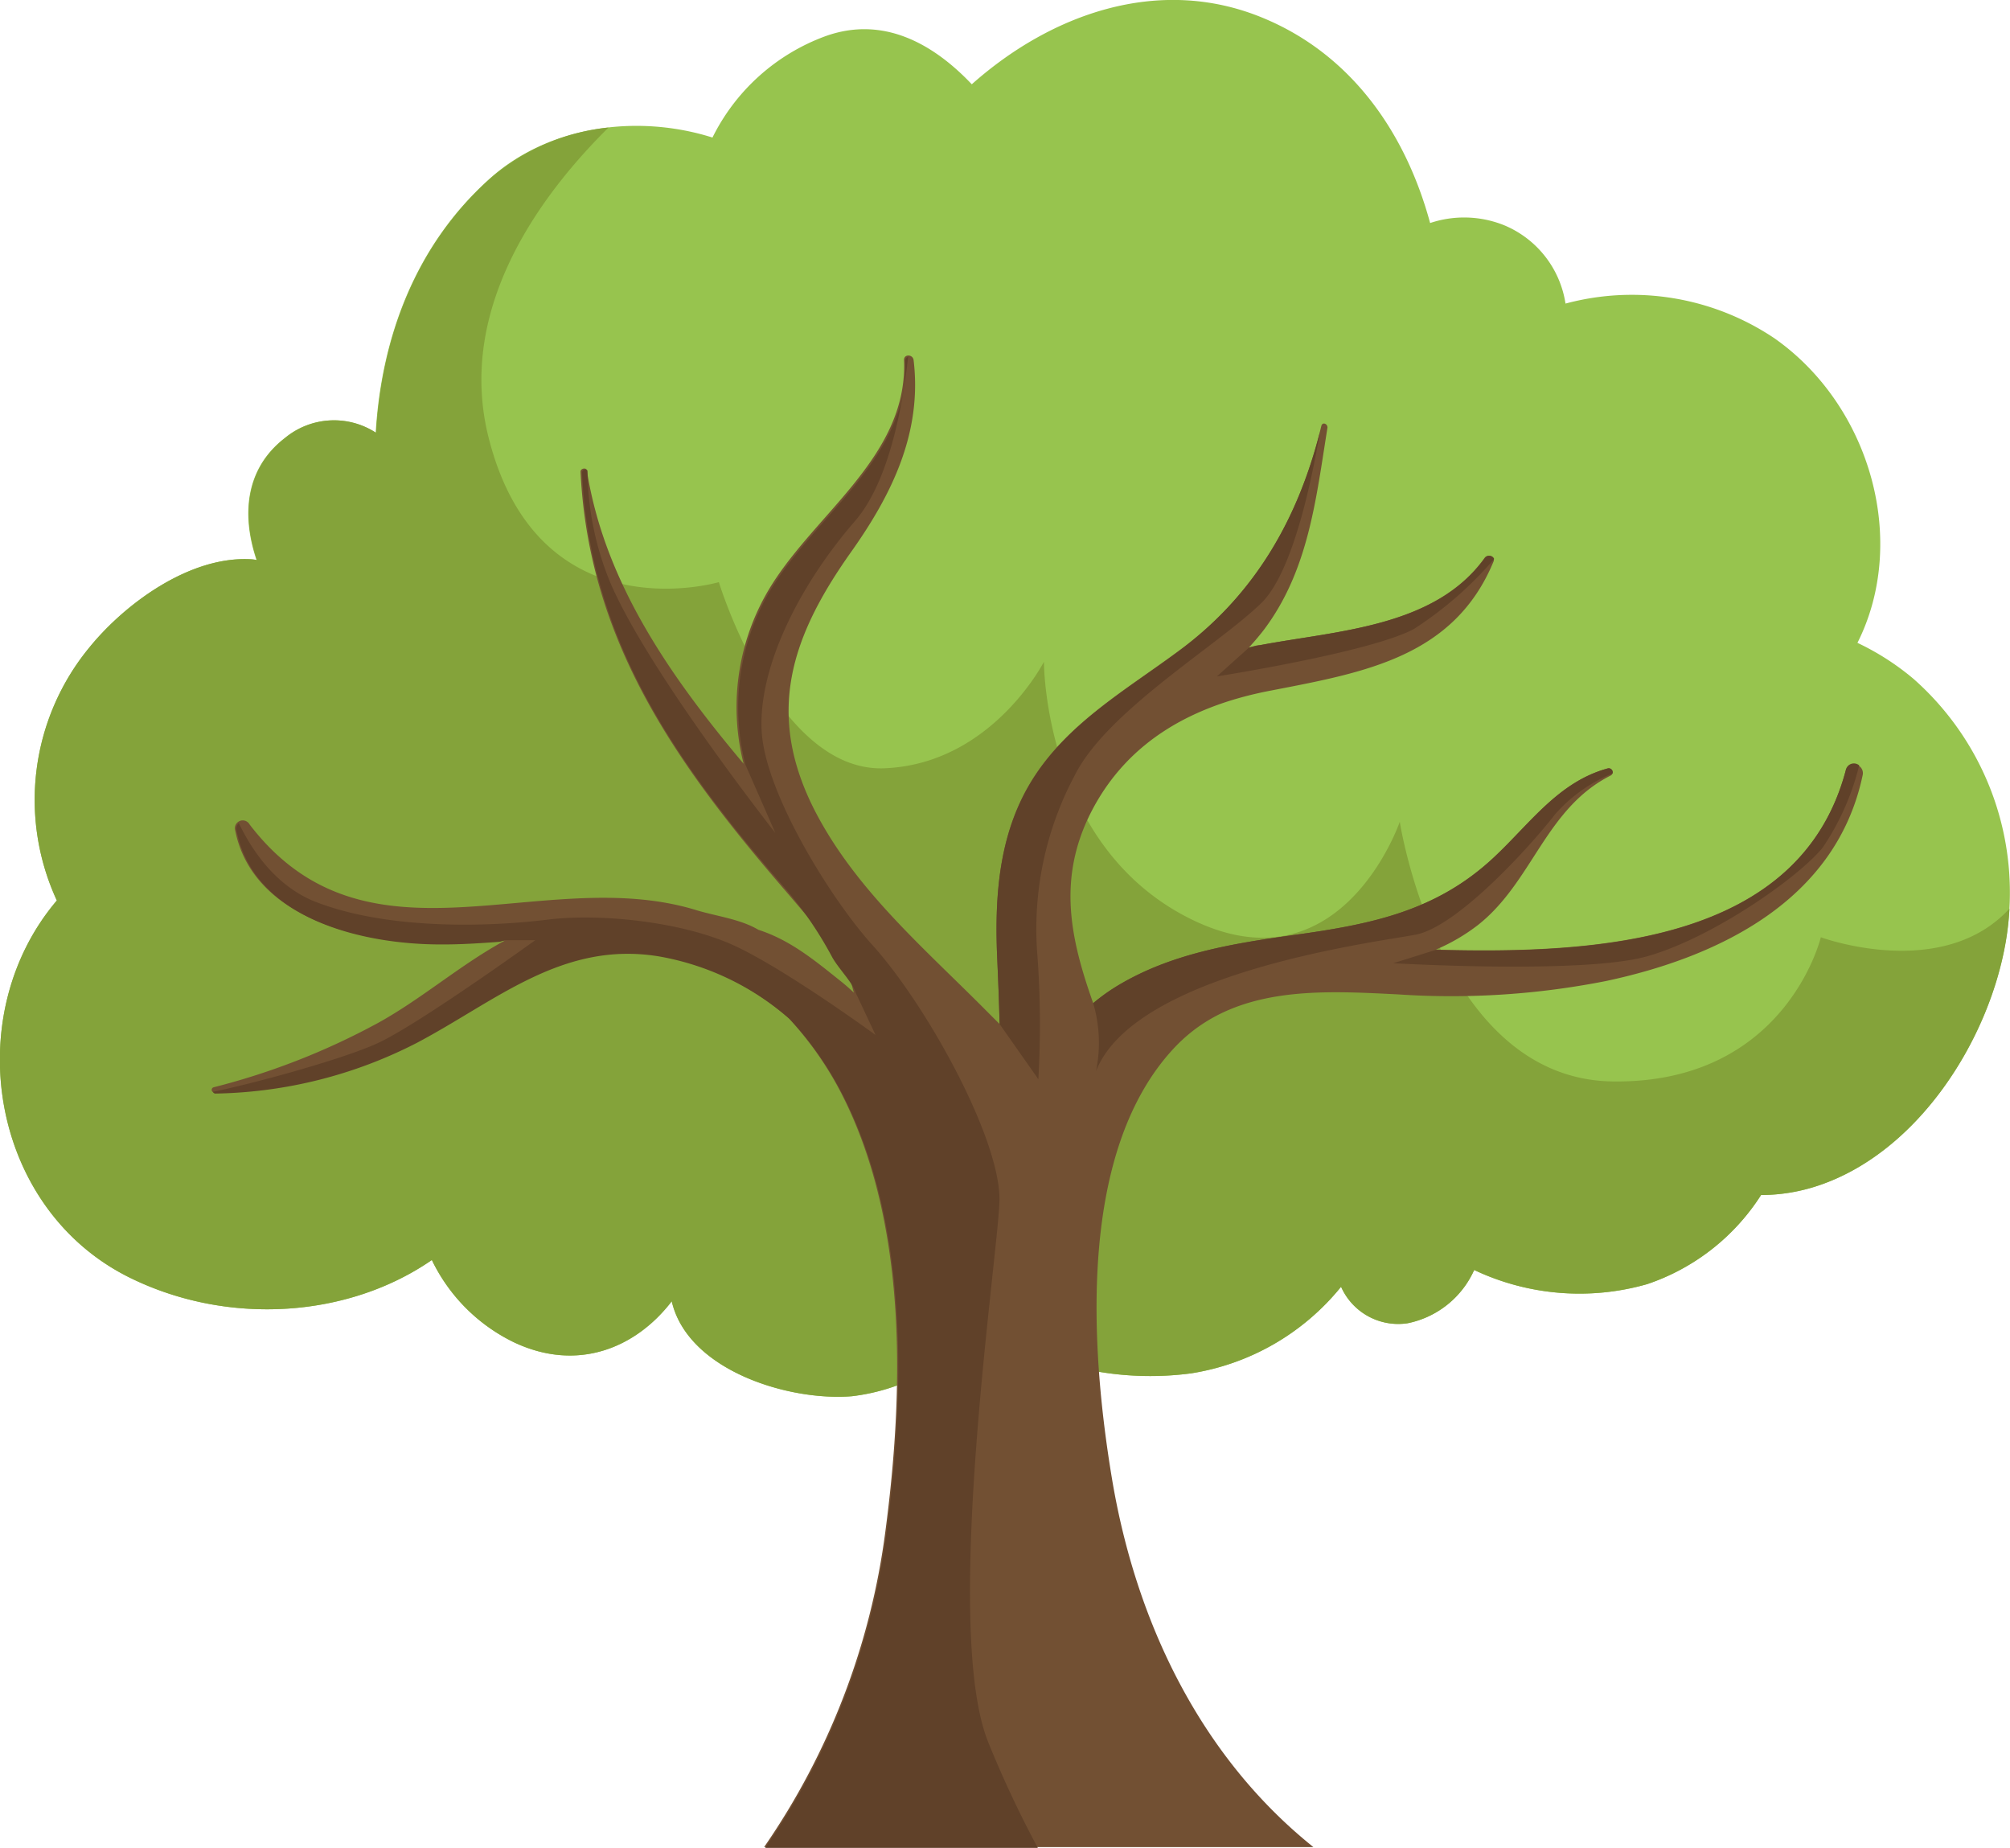 <svg xmlns="http://www.w3.org/2000/svg" viewBox="0 0 150.99 138.8"><defs><style>.cls-1{fill:#97c44e;}.cls-2{fill:#84a33a;}.cls-3{fill:#725033;}.cls-4{fill:#604129;}</style></defs><title>Fichier 5</title><g id="Calque_2" data-name="Calque 2"><g id="OBJECTS"><path class="cls-1" d="M143.76,51a19.35,19.35,0,0,0-4.23-2.72c3.84-7.62,1-17.79-6.23-22.87a19.21,19.21,0,0,0-15.7-2.61A7.62,7.62,0,0,0,113,16.92a8.05,8.05,0,0,0-5.57-.17C105.6,10,101.53,4.05,94.76,1.3,87.07-1.83,79,1,73,6.33,70.07,3.24,66.31,1.17,62,2.72a15.37,15.37,0,0,0-8.48,7.61c-5.69-1.8-12.37-.86-16.77,3.12-5.56,5-8.1,11.9-8.53,19.05a5.77,5.77,0,0,0-6.81.38c-3.06,2.35-3.25,5.9-2.14,9.18A3,3,0,0,0,18.8,42c-4.55-.23-9.39,3.31-12.09,6.63a18,18,0,0,0-2.44,19c-7.4,8.71-5,23.3,5.65,28.41,7.34,3.54,16.27,2.91,22.52-1.41a13.26,13.26,0,0,0,6.23,6.21c4.71,2.19,9.07.43,11.79-3.11,1.21,5.2,8.8,7.52,13.54,7.13a15,15,0,0,0,9.72-5.25,23.41,23.41,0,0,0,15.77,3.53,18.12,18.12,0,0,0,11.25-6.5,4.7,4.7,0,0,0,5,2.74,7,7,0,0,0,5-4,18.5,18.5,0,0,0,13,1.06,16.35,16.35,0,0,0,8.55-6.69,13.61,13.61,0,0,0,4.36-.73c7.43-2.51,12.71-10.83,14-18.23A21.41,21.41,0,0,0,143.76,51Z"/><path class="cls-2" d="M150.67,70.76a21.34,21.34,0,0,0,.28-2.52c-5.06,5.51-14.17,2.15-14.17,2.15s-2.62,11-15.63,10.83-16-19.5-16-19.5-4.38,12.8-15.58,7.36S78.42,49.7,78.42,49.7s-3.93,7.69-12,8S54,43.72,54,43.72s-13.53,4-17.29-10.83c-2.5-9.85,4.09-18.45,9-23.31a16,16,0,0,0-8.93,3.87c-5.56,5-8.1,11.9-8.53,19.05a5.77,5.77,0,0,0-6.81.38c-3.06,2.35-3.25,5.9-2.14,9.18A3,3,0,0,0,18.8,42c-4.55-.23-9.39,3.31-12.09,6.63a18,18,0,0,0-2.44,19c-7.4,8.71-5,23.3,5.65,28.41,7.34,3.54,16.27,2.91,22.52-1.41a13.26,13.26,0,0,0,6.23,6.21c4.71,2.19,9.07.43,11.79-3.11,1.21,5.2,8.8,7.52,13.54,7.13a15,15,0,0,0,9.72-5.25,23.41,23.41,0,0,0,15.77,3.53,18.12,18.12,0,0,0,11.25-6.5,4.7,4.7,0,0,0,5,2.74,7,7,0,0,0,5-4,18.5,18.5,0,0,0,13,1.06,16.35,16.35,0,0,0,8.55-6.69,13.61,13.61,0,0,0,4.36-.73C144.11,86.48,149.39,78.16,150.67,70.76Z"/><path class="cls-3" d="M57.4,138.72H98.66c-8.5-6.81-13.34-16.94-15.13-27.67-1.62-9.74-2.65-24.74,4.82-32.5C92.77,74,99.14,74.39,105,74.68a59.8,59.8,0,0,0,15.63-1c8.65-1.84,17.35-6.14,19.3-15.5a.66.66,0,0,0-1.27-.34c-3.45,13-18.77,13.81-30.8,13.48A14.37,14.37,0,0,0,111,69.49c4.13-3.24,5.08-8.77,10-11.25.29-.15.08-.62-.23-.53-3.68,1-5.81,4.1-8.5,6.63-4.39,4.14-9.37,5.09-15.14,5.89C92.55,70.87,88,71.61,84,74a14.58,14.58,0,0,0-1.88,1.34C80.43,70.56,79.38,66,82,60.92c2.81-5.42,7.82-8,13.59-9.08,6.91-1.34,13.64-2.51,16.6-9.66.17-.41-.45-.59-.67-.28-3.75,5.22-11.13,5.46-16.86,6.55-.29,0-.56.12-.84.18.39-.43.77-.87,1.13-1.34,3.36-4.47,3.91-9.84,4.77-15.18,0-.3-.38-.43-.46-.13-1.7,7-5,12.76-10.85,17-3.78,2.79-8,5.22-10.66,9.25S74.71,67,74.9,71.73c.08,1.81.15,3.51.19,5.18l-1-1c-4.62-4.66-9.73-9-12.81-14.89-3.85-7.4-1.85-13.21,2.65-19.56,3.09-4.35,5.35-9,4.7-14.41-.05-.45-.74-.48-.72,0,.3,7.43-7.11,11.73-10.41,17.67a17.28,17.28,0,0,0-1.64,12.64c-5.53-6.57-10.45-13.65-11.77-22,0-.27-.49-.2-.48.07.62,12.8,7.28,22.06,15.4,31.48,1.56,1.82,3.11,3.65,4.61,5.51.15.72.33,1.43.52,2.13q-.39-.37-.81-.72c-2.08-1.66-3.9-3.2-6.36-4-1.33-.79-3.05-1-4.58-1.45-11.64-3.63-24.75,5.14-33.64-6.46a.59.59,0,0,0-1.08.46C19,69,27.19,70.84,33,70.89c1.64,0,3.28-.1,4.91-.24l-.19.1c-3.26,1.81-6.08,4.29-9.35,6.09a53.08,53.08,0,0,1-12.33,4.82.2.2,0,0,0,.05.39,34.44,34.44,0,0,0,15.08-3.78c6-3.15,11-7.72,18.25-6.53a20.22,20.22,0,0,1,9.83,4.73,25.47,25.47,0,0,1,4.06,5.86C68.18,92,67.9,104.48,66.51,115A53.84,53.84,0,0,1,57.4,138.72Z"/><path class="cls-4" d="M66.6,115.05c1.38-10.49,1.67-23-3.2-32.64a25.16,25.16,0,0,0-4.06-5.86,20.17,20.17,0,0,0-9.83-4.72c-7.28-1.2-12.27,3.38-18.25,6.52a34.27,34.27,0,0,1-15.08,3.78A.19.19,0,0,1,16,82c3.42-.71,10.14-2.57,12.55-3.74,3.25-1.58,11.66-7.65,11.66-7.65H37.92l-.36.12c-1.49.11-3,.21-4.46.2-5.83,0-14-1.88-15.33-8.54a.58.58,0,0,1,.17-.57c1.08,2.24,2.95,4.9,6,6,5.58,2.08,13.17,1.75,17.17,1.25s10.25.16,14.16,2,10.5,6.66,10.5,6.66l-1.49-3.17c-.19-.71-1.29-1.82-1.76-2.66a28.75,28.75,0,0,0-3.38-5C51,57.56,44.33,48.3,43.72,35.5a.24.24,0,0,1,.41-.16,22.47,22.47,0,0,0,1.7,8.38c2.83,6.67,12.41,18.83,12.41,18.83L56,57.44A17.23,17.23,0,0,1,57.6,44.8C60.91,38.87,68.31,34.56,68,27.13a.33.33,0,0,1,.22-.33c-.47,4.15-1.54,9.51-4,12.34-4.33,5-7.29,11.16-7,15.83s5.26,12.64,8.31,16c4,4.42,9.47,14.27,9.55,19,.06,3.27-4.36,32-.87,40.81a80.87,80.87,0,0,0,3.75,8H57.48A53.85,53.85,0,0,0,66.6,115.05ZM77.92,71.64a24.5,24.5,0,0,1,2.82-13.42c2.42-4.83,10.75-9.75,14-12.92C97.12,43,98.55,36,99.16,32.42,97.43,39.19,94.1,44.83,88.42,49c-3.78,2.79-8,5.22-10.66,9.25S74.71,67,74.9,71.73c.08,1.81.15,3.51.19,5.18L78,81.05A71.23,71.23,0,0,0,77.92,71.64Zm60.73-13.78c-3.45,13-18.77,13.81-30.8,13.48l-3.19,1s14.17.83,19-.5,11.33-5.84,13.25-8.17a19.12,19.12,0,0,0,2.75-6.19A.62.62,0,0,0,138.65,57.86ZM93.83,48.63,91.41,50.8s11.67-1.83,14.83-3.58a27.76,27.76,0,0,0,6-5.24.4.4,0,0,0-.69-.08c-3.75,5.22-11.13,5.46-16.86,6.55C94.38,48.5,94.11,48.57,93.83,48.63Zm23,12.51a11.63,11.63,0,0,1,4.31-3.06.3.3,0,0,0-.36-.37c-3.68,1-5.81,4.1-8.5,6.63-4.39,4.14-9.37,5.09-15.14,5.89C92.55,70.87,88,71.61,84,74a14.58,14.58,0,0,0-1.88,1.34,10.49,10.49,0,0,1,.21,5.11c2.91-7.42,20.91-9.67,24-10.25S114.83,63.72,116.83,61.14Z"/></g></g></svg>